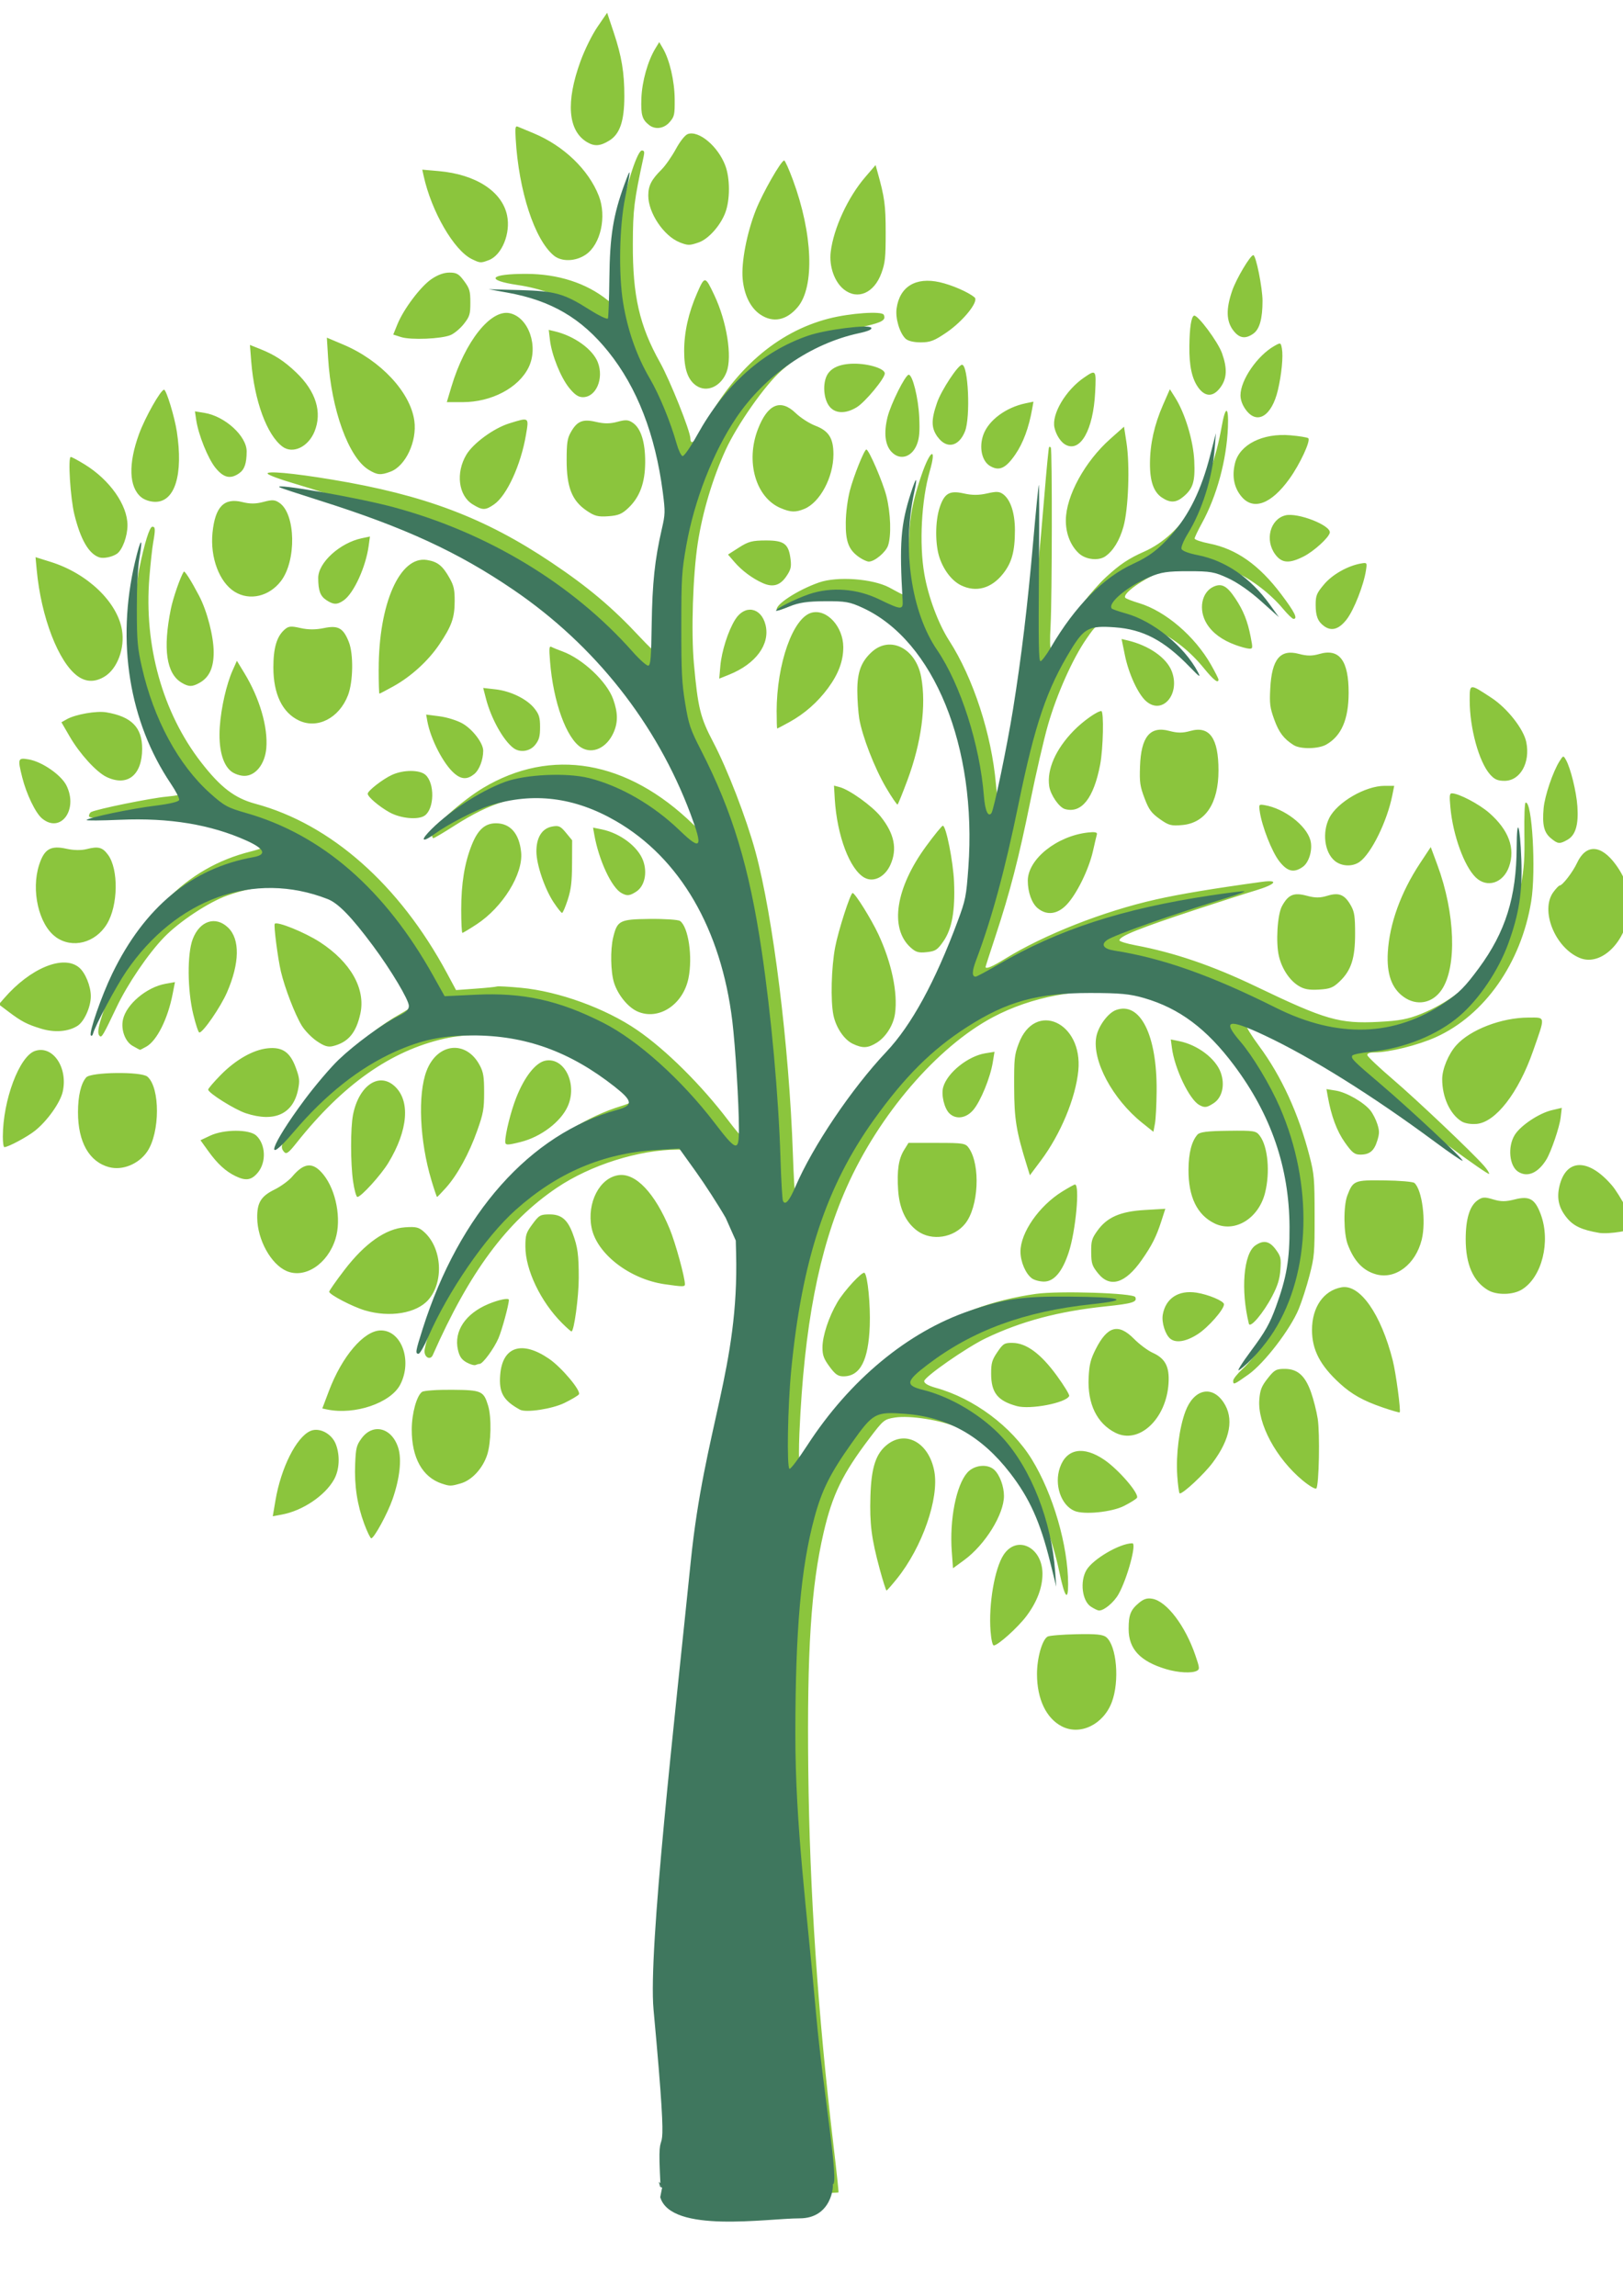 <?xml version="1.0" encoding="UTF-8" standalone="no"?>
<!-- Created with Inkscape (http://www.inkscape.org/) -->

<svg
   xmlns:dc="http://purl.org/dc/elements/1.1/"
   xmlns:cc="http://creativecommons.org/ns#"
   xmlns:rdf="http://www.w3.org/1999/02/22-rdf-syntax-ns#"
   xmlns:svg="http://www.w3.org/2000/svg"
   xmlns="http://www.w3.org/2000/svg"
   xmlns:sodipodi="http://sodipodi.sourceforge.net/DTD/sodipodi-0.dtd"
   xmlns:inkscape="http://www.inkscape.org/namespaces/inkscape"
   width="210mm"
   height="297mm"
   viewBox="0 0 210 297"
   version="1.1"
   id="svg1653"
   inkscape:version="0.92.1 unknown"
   sodipodi:docname="tree.svg">
  <defs
     id="defs1647">
    <marker
       inkscape:stockid="Arrow1Lstart"
       orient="auto"
       refY="0"
       refX="0"
       id="marker112793"
       style="overflow:visible"
       inkscape:isstock="true">
      <path
         inkscape:connector-curvature="0"
         id="path112791"
         d="M 0,0 5,-5 -12.5,0 5,5 Z"
         style="fill:#3f775e;fill-opacity:1;fill-rule:evenodd;stroke:none;stroke-width:1pt;stroke-opacity:1"
         transform="matrix(0.8,0,0,0.8,10,0)" />
    </marker>
  </defs>
  <sodipodi:namedview
     id="base"
     pagecolor="#ffffff"
     bordercolor="#666666"
     borderopacity="1.0"
     inkscape:pageopacity="0.0"
     inkscape:pageshadow="2"
     inkscape:zoom="0.35"
     inkscape:cx="61.428571"
     inkscape:cy="674.28571"
     inkscape:document-units="mm"
     inkscape:current-layer="layer1"
     showgrid="false"
     inkscape:window-width="1600"
     inkscape:window-height="879"
     inkscape:window-x="0"
     inkscape:window-y="21"
     inkscape:window-maximized="1" />
  <g
     inkscape:label="Layer 1"
     inkscape:groupmode="layer"
     id="layer1">
    <path
       style="display:inline;fill:#8bc53d;stroke-width:0.277"
       d="m 86.898,280.357 c 0.213,-14.23 1.485,-31.626 4.583,-62.658 2.768,-27.716 3.288,-33.136 4.006,-41.752 0.399,-4.78 0.794,-10.246 0.879,-12.145 l 0.154,-3.453 -1.388,-2.51 c -0.763,-1.381 -2.451,-3.997 -3.75,-5.814 l -2.362,-3.304 -1.327,0.002 c -5.019,0.01 -11.276,1.985 -15.656,4.942 -6.448,4.353 -11.296,10.893 -16.04,21.637 -0.304,0.687 -1.068,0.329 -1.068,-0.501 0,-0.917 1.912,-6.576 3.203,-9.481 2.551,-5.741 6.023,-10.984 9.565,-14.444 3.639,-3.555 8.46,-6.518 12.677,-7.79 1.067,-0.322 1.839,-0.72 1.839,-0.949 0,-0.44 -2.511,-2.458 -5.228,-4.202 -5.27,-3.383 -13.573,-4.904 -19.479,-3.57 -6.951,1.57 -13.123,5.919 -19.134,13.48 -1.029,1.296 -1.316,1.508 -1.601,1.187 -0.564,-0.636 -0.426,-1.055 1.194,-3.634 4.203,-6.693 8.772,-11.386 13.89,-14.268 1.169,-0.658 2.125,-1.357 2.124,-1.554 -0.002,-0.641 -4.003,-6.886 -5.952,-9.289 -2.624,-3.237 -3.528,-3.994 -5.505,-4.61 -4.588,-1.43 -8.76,-1.377 -13.097,0.166 -2.427,0.864 -6.206,3.357 -8.19,5.404 -2.064,2.129 -4.726,6.047 -6.158,9.063 -1.691,3.562 -1.909,3.939 -2.156,3.732 -0.438,-0.368 -0.202,-1.44 1.094,-4.959 3.896,-10.574 9.992,-16.832 18.441,-18.932 1.269,-0.316 2.054,-0.658 2.001,-0.872 -0.112,-0.466 -2.935,-1.652 -5.811,-2.442 -3.61,-0.991 -7.744,-1.353 -12.685,-1.108 -3.358,0.166 -4.448,0.126 -4.448,-0.161 0,-0.21 0.126,-0.447 0.297,-0.526 0.809,-0.395 7.698,-1.797 9.735,-1.98 1.277,-0.115 2.383,-0.345 2.459,-0.512 0.07,-0.167 -0.234,-0.833 -0.686,-1.482 -2.269,-3.248 -4.257,-8.007 -5.206,-12.461 -0.475,-2.229 -0.549,-3.278 -0.54,-7.736 0.007,-3.911 0.112,-5.653 0.428,-7.209 0.696,-3.407 1.353,-5.523 1.714,-5.523 0.393,0 0.41,0.33 0.098,2.095 -0.126,0.709 -0.34,2.718 -0.483,4.465 -0.721,8.796 1.712,17.494 6.69,23.912 2.523,3.254 4.344,4.646 7.022,5.367 9.773,2.633 18.646,10.48 24.801,21.933 l 1.166,2.17 2.524,-0.183 c 1.389,-0.098 2.636,-0.228 2.773,-0.282 0.143,-0.054 1.541,0.022 3.121,0.172 4.873,0.461 10.919,2.657 14.997,5.45 3.719,2.547 8.33,7.121 11.826,11.73 1.43,1.886 2.031,2.488 2.222,2.228 0.19,-0.26 0.189,-1.914 -0.006,-6.12 -0.419,-8.985 -1.152,-13.99 -2.735,-18.643 -2.421,-7.119 -7.062,-13.141 -12.71,-16.491 -3.431,-2.036 -5.561,-2.708 -9.202,-2.906 -4.903,-0.266 -8.185,0.693 -13.076,3.817 -1.357,0.867 -2.558,1.576 -2.669,1.576 -0.112,0 -0.202,-0.262 -0.202,-0.583 0,-0.789 3.918,-4.282 6.616,-5.9 8.838,-5.299 18.672,-3.604 27.191,4.684 0.652,0.635 1.266,1.154 1.365,1.154 0.412,0 0.112,-1.238 -0.921,-3.841 C 83.807,88.065 72.401,76.443 55.774,68.943 c -4.405,-1.987 -11.923,-4.695 -17.929,-6.459 -1.631,-0.479 -3.072,-1.015 -3.203,-1.192 -0.304,-0.412 3.203,-0.098 8.304,0.75 11.984,1.987 19.785,4.937 28.47,10.766 4.697,3.152 7.814,5.779 11.329,9.545 1.143,1.223 2.183,2.224 2.313,2.224 0.146,0 0.238,-1.531 0.239,-3.949 0.002,-4.452 0.466,-9.305 1.211,-12.651 0.609,-2.739 0.51,-5.123 -0.392,-9.386 -1.105,-5.223 -2.746,-9.143 -5.432,-12.971 -3.562,-5.078 -7.981,-7.902 -13.693,-8.749 -4.281,-0.635 -3.656,-1.452 1.103,-1.442 4.099,0.009 7.755,1.184 10.482,3.37 0.448,0.359 0.903,0.653 1.011,0.653 0.112,0 0.199,-1.994 0.202,-4.432 0.005,-3.663 0.112,-4.97 0.599,-7.532 0.745,-3.902 2.114,-8.02 2.664,-8.02 0.302,0 0.36,0.176 0.242,0.725 -1.262,5.818 -1.395,6.888 -1.41,11.362 -0.028,6.725 0.864,10.596 3.502,15.31 1.308,2.335 3.942,8.923 3.942,9.857 0,0.951 0.7,0.396 1.558,-1.235 4.018,-7.637 9.622,-12.534 16.329,-14.269 2.762,-0.714 6.905,-1.002 7.135,-0.496 0.302,0.664 -0.157,0.955 -2.315,1.466 -3.962,0.939 -7.708,2.917 -10.962,5.791 -2.11,1.863 -5.714,7.002 -7.206,10.275 -1.67,3.664 -2.962,7.988 -3.579,11.979 -0.638,4.13 -0.876,11.517 -0.503,15.633 0.518,5.707 0.829,6.969 2.499,10.146 1.836,3.493 4.275,9.813 5.455,14.135 2.287,8.377 4.375,25.207 4.849,39.082 0.098,2.907 0.242,5.37 0.319,5.473 0.07,0.098 0.994,-1.528 2.041,-3.623 3.054,-6.114 6.376,-10.896 11.1,-15.976 2.111,-2.27 2.986,-3.644 5.283,-8.302 2.672,-5.418 4.438,-10.064 4.78,-12.571 0.424,-3.119 0.37,-10.274 -0.098,-13.638 -1.21,-8.587 -4.504,-15.841 -9.01,-19.837 -4.47,-3.964 -9.401,-4.785 -14.591,-2.429 -0.963,0.437 -1.806,0.72 -1.873,0.629 -0.442,-0.602 2.589,-2.611 5.44,-3.604 2.362,-0.822 6.927,-0.491 9.097,0.66 2.947,1.564 2.694,1.861 2.549,-2.999 -0.148,-4.98 0.189,-7.411 1.611,-11.563 1.137,-3.321 1.996,-3.717 1.064,-0.49 -1.078,3.734 -1.379,9.404 -0.703,13.298 0.512,2.958 1.812,6.44 3.214,8.616 3.115,4.835 5.494,12.135 6.05,18.564 0.321,3.707 0.784,2.587 2.345,-5.68 1.671,-8.844 2.794,-17.9 3.924,-31.646 0.276,-3.367 0.549,-6.184 0.603,-6.258 0.056,-0.076 0.16,-0.054 0.231,0.044 0.189,0.258 0.164,19.383 -0.028,22.989 -0.112,1.995 -0.084,3.049 0.07,3.049 0.126,0 0.69,-0.792 1.239,-1.759 1.316,-2.319 4.11,-5.902 5.85,-7.504 1.813,-1.669 2.922,-2.41 4.953,-3.312 4.977,-2.209 8.587,-8.035 10.026,-16.184 0.484,-2.743 0.917,-2.695 0.806,0.087 -0.169,4.259 -1.433,8.911 -3.385,12.459 -0.508,0.924 -0.923,1.8 -0.923,1.949 0,0.149 0.854,0.44 1.9,0.647 3.505,0.694 6.435,2.76 9.3,6.556 1.747,2.316 2.183,3.191 1.589,3.191 -0.144,0 -0.756,-0.595 -1.365,-1.322 -1.592,-1.906 -4.016,-3.773 -6.139,-4.729 -2.56,-1.153 -6.654,-1.216 -9.392,-0.145 -2.537,0.992 -5.261,2.924 -4.87,3.455 0.084,0.118 0.888,0.432 1.779,0.7 3.417,1.026 7.217,4.278 9.312,7.966 0.535,0.94 0.97,1.804 0.97,1.92 0,0.561 -0.641,0.065 -1.899,-1.48 -3.462,-4.244 -8.112,-6.478 -12.273,-5.895 -1.577,0.221 -1.63,0.259 -2.911,2.105 -1.775,2.557 -3.83,7.157 -4.976,11.138 -0.522,1.817 -1.549,6.255 -2.281,9.863 -1.494,7.368 -2.628,11.76 -4.508,17.45 -0.707,2.138 -1.285,3.934 -1.285,3.993 0,0.331 0.862,-0.022 2.462,-1.014 5.095,-3.154 12.802,-6.187 19.603,-7.713 3.149,-0.707 7.418,-1.416 13.701,-2.277 2.274,-0.311 1.801,0.326 -0.83,1.116 -1.271,0.382 -4.715,1.487 -7.651,2.455 -7.444,2.454 -9.964,3.466 -9.964,4 0,0.137 0.934,0.426 2.076,0.64 5.032,0.945 9.985,2.639 15.599,5.333 9.016,4.326 10.78,4.834 15.883,4.571 2.658,-0.136 3.766,-0.345 5.462,-1.028 6.827,-2.749 11.4,-8.692 12.957,-16.838 0.381,-1.993 0.468,-3.332 0.417,-6.461 -0.028,-2.206 0.028,-3.983 0.155,-4.029 0.851,-0.321 1.372,8.836 0.727,12.778 -1.308,7.986 -6.044,14.726 -12.341,17.563 -2.295,1.034 -6.041,1.966 -7.917,1.969 -0.664,0.001 -0.995,0.132 -0.938,0.369 0.056,0.203 1.516,1.588 3.26,3.079 3.149,2.694 10.331,9.503 11.824,11.212 0.43,0.491 0.728,0.966 0.662,1.054 -0.07,0.087 -2.321,-1.467 -5.012,-3.457 -6.299,-4.657 -12.405,-8.784 -16.628,-11.239 -4.279,-2.487 -9.669,-4.99 -9.78,-4.542 -0.042,0.186 0.689,1.381 1.635,2.656 2.92,3.939 5.15,8.802 6.564,14.317 0.594,2.314 0.643,2.9 0.648,7.663 0.005,4.835 -0.028,5.318 -0.659,7.736 -0.365,1.418 -0.996,3.376 -1.399,4.351 -1.091,2.636 -4.452,7.012 -6.502,8.467 -1.881,1.335 -1.985,1.376 -1.976,0.799 0.003,-0.221 0.543,-0.897 1.199,-1.501 1.981,-1.826 4.378,-5.582 5.439,-8.525 1.427,-3.957 1.74,-6.064 1.609,-10.845 -0.098,-3.54 -0.211,-4.428 -0.942,-7.316 -1.152,-4.553 -2.874,-8.193 -5.768,-12.196 -4.727,-6.538 -8.74,-9.074 -15.542,-9.82 -5.844,-0.641 -12.098,0.525 -17.103,3.191 -7.195,3.832 -14.73,12.601 -18.909,22.006 -3.606,8.114 -5.501,17.967 -6.107,31.751 -0.084,1.981 -0.084,3.767 0.008,3.968 0.098,0.225 1.217,-1.131 2.902,-3.535 4.333,-6.178 7.622,-9.526 12.521,-12.746 4.661,-3.063 9.46,-4.853 15.181,-5.661 2.96,-0.418 12.606,-0.109 12.843,0.414 0.291,0.64 -0.347,0.841 -3.825,1.203 -6.066,0.631 -10.908,1.917 -15.517,4.122 -2.482,1.188 -7.97,5.012 -7.97,5.554 0,0.286 0.539,0.592 1.517,0.864 4.912,1.361 9.792,4.999 12.406,9.247 2.756,4.48 4.701,11.176 4.701,16.188 0,2.248 -0.448,1.648 -1.105,-1.477 -1.993,-9.483 -6.363,-15.722 -13.181,-18.819 -2.098,-0.953 -6.173,-1.603 -8.123,-1.296 -1.385,0.219 -1.491,0.305 -3.294,2.683 -3.49,4.603 -4.795,7.286 -5.935,12.2 -1.627,7.015 -2.157,15.254 -1.982,30.801 0.176,15.69 1.238,31.443 3.268,48.548 0.388,3.262 0.676,5.969 0.641,6.015 -0.028,0.044 -4.92,0.19 -10.857,0.319 l -10.795,0.235 z m 50.484,-57.028 c -2.017,-1.046 -3.196,-3.524 -3.205,-6.737 -0.005,-2.088 0.661,-4.46 1.371,-4.873 0.223,-0.13 1.899,-0.268 3.726,-0.306 2.545,-0.054 3.451,0.033 3.875,0.393 1.343,1.124 1.728,5.703 0.706,8.402 -1.098,2.897 -4.104,4.347 -6.472,3.121 z m 13.516,-7.395 c -3.369,-1.005 -4.864,-2.602 -4.864,-5.197 0,-1.83 0.249,-2.465 1.318,-3.363 0.634,-0.533 1.081,-0.671 1.762,-0.547 1.857,0.339 4.252,3.495 5.558,7.326 0.554,1.624 0.57,1.788 0.193,1.99 -0.644,0.347 -2.414,0.254 -3.968,-0.21 z m -22.732,-4.925 c -0.265,-3.452 0.526,-8.093 1.686,-9.862 1.716,-2.621 5.032,-1.004 5.032,2.454 0,1.785 -0.706,3.644 -2.07,5.461 -1.12,1.489 -3.692,3.803 -4.229,3.803 -0.162,0 -0.336,-0.768 -0.419,-1.855 z m 12.969,-3.173 c -1.119,-0.749 -1.42,-3.237 -0.571,-4.703 0.83,-1.435 4.332,-3.484 5.952,-3.484 0.582,0 -0.657,4.568 -1.782,6.574 -0.599,1.068 -1.874,2.137 -2.53,2.122 -0.176,-0.004 -0.657,-0.233 -1.068,-0.509 z m -27.318,-4.883 c -1.061,-3.926 -1.301,-5.811 -1.194,-9.39 0.112,-3.748 0.708,-5.552 2.214,-6.711 2.428,-1.868 5.382,-0.164 6.054,3.492 0.643,3.49 -1.559,9.81 -4.835,13.885 -0.671,0.834 -1.278,1.523 -1.348,1.531 -0.07,0.008 -0.472,-1.255 -0.892,-2.806 z m 9.332,-2.253 c -0.301,-4.112 0.571,-8.544 1.999,-10.178 0.89,-1.017 2.639,-1.197 3.516,-0.363 0.699,0.665 1.238,2.128 1.238,3.362 0,2.389 -2.443,6.325 -5.155,8.307 l -1.439,1.051 z m -76.015,-3.549 c -0.918,-2.479 -1.297,-4.968 -1.179,-7.768 0.084,-2.072 0.174,-2.419 0.83,-3.312 1.488,-2.021 3.939,-1.373 4.75,1.256 0.462,1.493 0.185,3.95 -0.742,6.615 -0.648,1.863 -2.392,5.063 -2.758,5.063 -0.112,0 -0.522,-0.834 -0.9,-1.853 z M 35.64,194.114 c 0.715,-4.226 2.697,-8.178 4.511,-8.991 1.15,-0.515 2.779,0.331 3.307,1.718 0.56,1.471 0.463,3.313 -0.242,4.567 -1.165,2.077 -4.058,4.023 -6.716,4.52 l -1.206,0.225 z m 103.388,1.345 c -1.758,-0.745 -2.652,-3.41 -1.883,-5.612 0.854,-2.448 3.042,-2.831 5.73,-1.004 1.888,1.283 4.6,4.448 4.229,4.936 -0.126,0.171 -0.878,0.637 -1.661,1.035 -1.587,0.806 -5.182,1.168 -6.415,0.646 z m 13.296,-4.593 c -0.182,-2.691 0.26,-6.155 1.057,-8.277 1.078,-2.872 3.408,-3.434 4.923,-1.188 1.388,2.057 0.905,4.75 -1.409,7.836 -1.103,1.473 -3.771,3.966 -4.243,3.966 -0.098,0 -0.242,-1.052 -0.329,-2.337 z m 16.25,0.671 c -3.465,-2.87 -5.887,-7.382 -5.63,-10.486 0.098,-1.255 0.295,-1.737 1.089,-2.744 0.857,-1.087 1.098,-1.221 2.19,-1.221 1.66,0 2.637,0.861 3.401,2.998 0.329,0.921 0.722,2.47 0.874,3.44 0.3,1.923 0.169,8.587 -0.175,9.027 -0.112,0.144 -0.899,-0.313 -1.748,-1.015 z m -111.389,0.398 c -2.524,-0.835 -3.92,-3.341 -3.909,-7.021 0.005,-2.068 0.641,-4.369 1.339,-4.854 0.239,-0.167 1.994,-0.286 3.898,-0.268 3.804,0.033 4.059,0.149 4.64,2.039 0.463,1.506 0.396,4.826 -0.126,6.399 -0.588,1.759 -1.972,3.253 -3.4,3.669 -1.28,0.372 -1.413,0.375 -2.438,0.033 z m 87.13,-6.586 c -2.391,-1.211 -3.615,-3.736 -3.457,-7.126 0.084,-1.681 0.242,-2.346 0.9,-3.656 1.522,-3.029 2.946,-3.418 4.977,-1.36 0.693,0.702 1.779,1.511 2.412,1.797 1.627,0.734 2.181,1.793 2.053,3.921 -0.28,4.652 -3.835,7.968 -6.885,6.423 z m 34.58,-3.277 c -2.499,-0.854 -3.985,-1.685 -5.528,-3.093 -2.555,-2.333 -3.607,-4.353 -3.607,-6.928 0,-2.939 1.488,-5.093 3.813,-5.516 2.391,-0.436 5.112,3.447 6.638,9.473 0.405,1.597 1.063,6.514 0.897,6.704 -0.042,0.054 -1.04,-0.238 -2.214,-0.639 z m -136.568,0.267 -0.624,-0.131 0.854,-2.262 c 1.691,-4.478 4.512,-7.789 6.674,-7.833 2.705,-0.054 4.154,3.902 2.561,6.997 -1.228,2.386 -5.891,3.977 -9.465,3.229 z m 24.942,0.022 c -2.171,-1.201 -2.738,-2.215 -2.545,-4.543 0.301,-3.628 2.818,-4.438 6.322,-2.034 1.633,1.12 4.18,4.158 3.855,4.599 -0.112,0.166 -0.952,0.661 -1.845,1.101 -1.601,0.79 -5.012,1.307 -5.788,0.878 z m 64.295,-0.461 c -2.494,-0.686 -3.322,-1.737 -3.322,-4.218 0,-1.342 0.112,-1.75 0.812,-2.777 0.735,-1.089 0.924,-1.202 1.987,-1.181 1.78,0.033 3.644,1.418 5.693,4.228 0.952,1.305 1.675,2.494 1.608,2.642 -0.407,0.895 -5.032,1.787 -6.779,1.306 z m -24.227,-5.099 c -0.753,-1.025 -0.92,-1.477 -0.918,-2.498 0.003,-1.489 0.818,-3.953 1.931,-5.84 0.89,-1.508 3.229,-4.035 3.513,-3.796 0.402,0.338 0.776,4.133 0.675,6.841 -0.168,4.492 -1.236,6.545 -3.41,6.545 -0.696,0 -1.056,-0.253 -1.791,-1.251 z M 60.365,176.248 c -0.644,-0.364 -0.917,-0.767 -1.116,-1.643 -0.54,-2.393 0.97,-4.662 3.931,-5.904 1.35,-0.566 2.664,-0.832 2.664,-0.539 0,0.616 -0.893,3.906 -1.347,4.961 -0.577,1.339 -2.03,3.317 -2.437,3.317 -0.112,0 -0.351,0.065 -0.525,0.145 -0.174,0.076 -0.699,-0.076 -1.169,-0.337 z m 91.068,-3.057 c -0.655,-0.518 -1.157,-2.11 -0.983,-3.114 0.368,-2.122 2.037,-3.212 4.363,-2.851 1.555,0.242 3.559,1.088 3.559,1.504 0,0.674 -2.037,2.992 -3.4,3.868 -1.495,0.961 -2.799,1.179 -3.54,0.594 z m -78.708,-2.023 c -2.762,-2.758 -4.745,-6.892 -4.745,-9.895 0,-1.51 0.084,-1.79 0.921,-2.921 0.846,-1.149 1.026,-1.251 2.222,-1.251 1.515,0 2.316,0.675 2.998,2.528 0.629,1.704 0.762,2.707 0.762,5.681 0,2.476 -0.608,6.95 -0.941,6.932 -0.084,-0.004 -0.63,-0.488 -1.217,-1.074 z m 88.866,0.076 c -1.075,-4.349 -0.687,-9.055 0.832,-10.123 1.047,-0.735 1.835,-0.583 2.639,0.511 0.658,0.895 0.713,1.125 0.608,2.607 -0.084,1.218 -0.349,2.076 -1.052,3.424 -1.138,2.187 -2.867,4.232 -3.028,3.582 z M 47.221,169.522 c -1.625,-0.484 -4.626,-2.051 -4.626,-2.416 0,-0.134 0.892,-1.406 1.98,-2.827 2.638,-3.44 5.344,-5.341 7.842,-5.507 1.46,-0.098 1.795,-0.01 2.511,0.65 2.272,2.094 2.519,6.419 0.498,8.728 -1.531,1.75 -4.992,2.328 -8.206,1.371 z m 145.317,-2.617 c -1.925,-1.134 -2.891,-3.336 -2.891,-6.593 0,-2.629 0.515,-4.314 1.54,-5.034 0.615,-0.432 0.913,-0.45 2.008,-0.117 1,0.304 1.618,0.306 2.783,0.008 1.915,-0.491 2.634,-0.076 3.378,1.922 1.309,3.527 0.16,8.127 -2.43,9.726 -1.162,0.718 -3.25,0.759 -4.389,0.087 z m -106.527,-0.768 c -4.554,-0.657 -8.805,-3.945 -9.468,-7.323 -0.633,-3.225 1.052,-6.47 3.524,-6.793 2.195,-0.286 4.667,2.327 6.586,6.963 0.735,1.777 1.968,6.26 1.968,7.157 0,0.335 -0.262,0.334 -2.61,-0.004 z m 47.495,-0.767 c -0.812,-0.612 -1.465,-2.149 -1.467,-3.449 -0.003,-2.452 2.397,-5.91 5.391,-7.768 0.813,-0.504 1.56,-0.917 1.661,-0.917 0.654,0.001 0.098,6.037 -0.815,8.792 -0.832,2.52 -1.911,3.782 -3.221,3.767 -0.55,-0.006 -1.246,-0.197 -1.548,-0.425 z m 8.57,-0.645 c -0.774,-0.964 -0.871,-1.259 -0.886,-2.721 -0.014,-1.45 0.07,-1.774 0.801,-2.788 1.243,-1.743 2.965,-2.497 6.121,-2.682 l 2.669,-0.156 -0.507,1.572 c -0.659,2.044 -1.222,3.16 -2.554,5.063 -2.125,3.035 -4.1,3.634 -5.643,1.713 z m 35.988,0.134 c -1.689,-0.461 -2.876,-1.712 -3.685,-3.883 -0.536,-1.437 -0.564,-4.95 -0.056,-6.296 0.746,-1.962 0.907,-2.028 4.804,-1.975 1.957,0.022 3.703,0.174 3.88,0.329 1.001,0.875 1.532,4.967 0.952,7.325 -0.791,3.205 -3.386,5.186 -5.899,4.5 z M 37.073,164.425 c -2.017,-0.88 -3.759,-4.036 -3.791,-6.864 -0.028,-1.976 0.484,-2.807 2.234,-3.669 0.826,-0.407 1.862,-1.166 2.3,-1.686 1.551,-1.839 2.696,-1.911 4.032,-0.253 1.649,2.046 2.347,5.757 1.564,8.305 -1.001,3.255 -3.964,5.203 -6.339,4.167 z m 81.656,-5.169 c -1.5,-1.076 -2.358,-2.878 -2.519,-5.292 -0.169,-2.535 0.056,-4.033 0.763,-5.182 l 0.575,-0.929 h 3.677 c 3.431,0 3.708,0.044 4.144,0.677 1.52,2.205 1.253,7.601 -0.482,9.768 -1.474,1.841 -4.312,2.283 -6.159,0.957 z m 88.16,0.231 c -2.236,-0.387 -3.291,-0.88 -4.16,-1.947 -1.046,-1.282 -1.332,-2.535 -0.944,-4.13 0.868,-3.571 3.778,-3.586 6.807,-0.033 0.911,1.069 2.923,4.75 2.923,5.35 0,0.423 -3.374,0.979 -4.626,0.762 z m -49.731,-1.215 c -2.268,-1.101 -3.401,-3.441 -3.378,-6.971 0.014,-2.143 0.407,-3.671 1.164,-4.524 0.3,-0.337 1.299,-0.461 3.978,-0.491 3.4,-0.044 3.605,-0.004 4.105,0.674 1.03,1.401 1.327,4.693 0.661,7.349 -0.837,3.341 -3.936,5.222 -6.529,3.963 z M 45.687,152.846 c -0.342,-2.356 -0.346,-6.932 -0.01,-8.631 0.743,-3.749 3.312,-5.544 5.344,-3.735 2.102,1.871 1.799,5.724 -0.781,9.967 -0.962,1.58 -3.516,4.391 -3.997,4.397 -0.147,0.002 -0.396,-0.897 -0.556,-1.999 z m 10.131,-0.174 c -1.517,-5.041 -1.787,-11.071 -0.633,-14.12 1.386,-3.66 5.15,-4.049 6.901,-0.713 0.462,0.88 0.554,1.456 0.554,3.472 0,2.125 -0.098,2.721 -0.882,4.926 -1.043,2.966 -2.576,5.769 -4.059,7.421 -0.588,0.656 -1.105,1.191 -1.15,1.19 -0.042,-5.3e-4 -0.374,-0.979 -0.734,-2.176 z m -25.352,-0.525 c -1.267,-0.615 -2.336,-1.596 -3.495,-3.206 l -1.032,-1.434 1.269,-0.597 c 1.761,-0.829 5.051,-0.835 5.945,-0.011 1.221,1.125 1.327,3.435 0.221,4.779 -0.829,1.006 -1.559,1.124 -2.908,0.468 z m 102.402,-1.362 c -1.379,-4.429 -1.633,-5.994 -1.647,-10.126 -0.013,-3.698 0.028,-4.17 0.585,-5.641 2.095,-5.609 8.33,-2.791 7.717,3.487 -0.346,3.55 -2.293,8.225 -4.844,11.635 l -1.422,1.9 z m 63.55,0.785 c -1.138,-0.749 -1.362,-3.236 -0.427,-4.745 0.76,-1.228 3.142,-2.814 4.815,-3.207 l 1.273,-0.298 -0.15,1.276 c -0.146,1.234 -1.234,4.419 -1.853,5.425 -1.077,1.747 -2.463,2.334 -3.656,1.549 z M 14.124,150.995 c -2.586,-0.694 -4.033,-3.244 -4.033,-7.107 0,-2.112 0.386,-3.745 1.067,-4.513 0.619,-0.696 7.107,-0.774 7.909,-0.098 1.667,1.411 1.649,7.265 -0.028,9.712 -1.103,1.607 -3.2,2.462 -4.912,2.003 z m 159.891,-3.198 c -1.042,-1.467 -1.768,-3.424 -2.219,-5.971 l -0.165,-0.933 1.218,0.196 c 1.376,0.221 3.627,1.517 4.473,2.576 0.311,0.389 0.713,1.178 0.893,1.754 0.28,0.896 0.279,1.206 -0.011,2.15 -0.405,1.318 -0.99,1.799 -2.186,1.799 -0.753,0 -1.06,-0.24 -2.004,-1.571 z M 0.367,147.031 c 0.012,-4.719 2.138,-10.383 4.154,-11.071 2.299,-0.784 4.293,2.133 3.597,5.262 -0.315,1.417 -2.003,3.793 -3.596,5.061 -0.998,0.795 -3.471,2.118 -3.959,2.118 -0.112,0 -0.197,-0.616 -0.196,-1.37 z m 65.006,0.645 c 0.007,-1.027 0.722,-3.891 1.406,-5.635 1.081,-2.756 2.536,-4.601 3.813,-4.834 2.46,-0.449 4.152,3.049 2.864,5.919 -0.9,2.005 -3.466,3.95 -6.078,4.605 -1.765,0.443 -2.009,0.437 -2.005,-0.054 z m 82.442,-2.398 c -3.86,-3.083 -6.533,-8.08 -5.965,-11.153 0.253,-1.369 1.514,-3.082 2.546,-3.46 3.128,-1.145 5.325,3.234 5.26,10.484 -0.014,1.773 -0.112,3.683 -0.224,4.245 l -0.193,1.022 z m 41.282,-0.217 c -1.492,-0.942 -2.491,-3.13 -2.491,-5.454 0,-1.309 0.804,-3.244 1.818,-4.381 1.807,-2.024 5.876,-3.586 9.339,-3.586 2.26,0 2.219,-0.303 0.591,4.351 -1.882,5.382 -4.827,9.183 -7.287,9.405 -0.75,0.065 -1.545,-0.065 -1.97,-0.335 z M 31.81,144.016 c -1.444,-0.475 -4.874,-2.627 -4.874,-3.059 0,-0.132 0.721,-0.975 1.601,-1.872 1.96,-1.998 4.218,-3.282 6.109,-3.473 1.901,-0.192 2.891,0.497 3.633,2.527 0.476,1.303 0.515,1.671 0.297,2.777 -0.636,3.203 -3.063,4.316 -6.765,3.1 z m 91.046,0.033 c -0.678,-0.646 -1.099,-2.416 -0.813,-3.418 0.533,-1.865 3.208,-4.011 5.451,-4.372 l 1.186,-0.191 -0.231,1.398 c -0.326,1.972 -1.561,4.984 -2.506,6.111 -0.91,1.086 -2.229,1.287 -3.086,0.472 z m 32.31,-1.109 c -1.273,-0.701 -3.19,-4.709 -3.534,-7.387 l -0.143,-1.084 1.119,0.228 c 2.366,0.482 4.688,2.242 5.341,4.048 0.578,1.6 0.195,3.253 -0.923,3.977 -0.89,0.577 -1.157,0.608 -1.863,0.219 z m -138.005,-7.638 c -0.972,-0.548 -1.539,-2.101 -1.248,-3.415 0.438,-1.977 3.062,-4.182 5.493,-4.617 l 1.232,-0.22 -0.307,1.57 c -0.62,3.184 -2.029,6.001 -3.384,6.771 -0.426,0.242 -0.805,0.432 -0.841,0.423 -0.042,-0.009 -0.462,-0.24 -0.945,-0.512 z m 23.832,-0.614 c -0.685,-0.467 -1.565,-1.376 -1.955,-2.018 -0.882,-1.454 -2.194,-4.861 -2.694,-6.993 -0.4,-1.706 -0.949,-5.96 -0.795,-6.168 0.269,-0.365 3.907,1.109 5.848,2.37 3.983,2.589 5.935,6.048 5.227,9.264 -0.549,2.489 -1.583,3.709 -3.554,4.191 -0.633,0.155 -1.129,2.2e-4 -2.076,-0.647 z m 69.336,0.338 c -1.11,-0.531 -2.166,-2.099 -2.494,-3.702 -0.382,-1.867 -0.273,-6.144 0.224,-8.781 0.4,-2.127 1.976,-7.018 2.26,-7.018 0.314,0 2.424,3.385 3.346,5.366 1.702,3.657 2.514,7.535 2.142,10.228 -0.206,1.494 -1.182,3.043 -2.384,3.784 -1.143,0.705 -1.822,0.732 -3.094,0.123 z M 5.346,133.084 C 3.506,132.526 2.791,132.154 1.115,130.89 l -1.266,-0.955 0.672,-0.777 c 3.396,-3.921 7.675,-5.686 9.707,-4.002 0.809,0.671 1.523,2.416 1.523,3.725 0,1.374 -0.846,3.264 -1.711,3.821 -1.183,0.763 -2.964,0.908 -4.695,0.382 z m 19.662,-1.848 c -0.764,-3.174 -0.801,-7.839 -0.07,-9.75 0.904,-2.374 2.967,-3.04 4.582,-1.478 1.549,1.498 1.493,4.598 -0.151,8.374 -0.827,1.901 -3.092,5.191 -3.573,5.191 -0.126,0 -0.476,-1.052 -0.785,-2.337 z m 57.471,-0.386 c -1.227,-0.541 -2.531,-2.144 -3.031,-3.724 -0.437,-1.383 -0.491,-4.271 -0.112,-5.845 0.536,-2.206 0.83,-2.356 4.734,-2.402 1.914,-0.022 3.676,0.098 3.915,0.26 1.084,0.753 1.661,4.65 1.096,7.412 -0.704,3.44 -3.874,5.503 -6.605,4.299 z m 99.134,-1.888 c -1.552,-1.115 -2.207,-2.961 -2.044,-5.766 0.216,-3.699 1.685,-7.759 4.177,-11.531 l 1.378,-2.085 0.857,2.313 c 2.315,6.246 2.554,13.204 0.553,16.156 -1.189,1.755 -3.224,2.132 -4.921,0.913 z m -13.642,-1.458 c -1.141,-0.724 -2.096,-2.179 -2.487,-3.784 -0.426,-1.752 -0.206,-5.401 0.391,-6.495 0.813,-1.494 1.525,-1.795 3.189,-1.351 1.123,0.3 1.726,0.3 2.724,-0.004 1.497,-0.455 2.241,-0.122 3.052,1.369 0.407,0.748 0.496,1.377 0.496,3.546 0,3.193 -0.5,4.743 -1.994,6.176 -0.85,0.816 -1.26,0.976 -2.707,1.058 -1.288,0.076 -1.94,-0.054 -2.664,-0.513 z m 36.426,-3.58 c -3.204,-1.324 -5.139,-6.164 -3.406,-8.519 0.344,-0.467 0.71,-0.849 0.812,-0.849 0.36,0 1.696,-1.731 2.241,-2.904 1.155,-2.485 3.09,-2.421 4.993,0.164 1.235,1.677 1.767,3.261 1.767,5.256 0,4.349 -3.474,8.065 -6.407,6.853 z m -86.595,-1.369 c -2.726,-2.496 -1.921,-7.69 2.024,-13.077 1.071,-1.463 2.047,-2.659 2.169,-2.659 0.414,0 1.341,4.645 1.449,7.265 0.153,3.729 -0.26,6.061 -1.357,7.659 -0.781,1.139 -1.039,1.308 -2.17,1.432 -1.063,0.117 -1.427,0.009 -2.114,-0.621 z M 7.222,121.219 c -2.204,-1.581 -3.231,-6.046 -2.152,-9.358 0.662,-2.034 1.489,-2.516 3.535,-2.06 0.927,0.207 1.901,0.221 2.61,0.044 1.5,-0.386 2.044,-0.241 2.76,0.732 1.385,1.881 1.313,6.569 -0.143,8.96 -1.492,2.458 -4.478,3.22 -6.615,1.687 z m 52.454,-3.533 c 0,-3.4 0.434,-6.056 1.372,-8.397 0.79,-1.968 1.714,-2.79 3.136,-2.785 1.852,0.006 3.008,1.341 3.246,3.752 0.277,2.807 -2.384,7.112 -5.762,9.322 -0.927,0.607 -1.755,1.103 -1.839,1.103 -0.084,0 -0.154,-1.347 -0.154,-2.994 z m 11.987,-0.907 c -1.185,-1.782 -2.259,-4.937 -2.259,-6.637 -2.65e-4,-1.82 0.735,-2.979 2.043,-3.217 0.846,-0.155 1.079,-0.054 1.779,0.8 l 0.805,0.978 -0.013,3.006 c -0.011,2.413 -0.126,3.34 -0.563,4.699 -0.302,0.931 -0.631,1.692 -0.729,1.692 -0.098,0 -0.577,-0.596 -1.06,-1.323 z m 62.6,0.708 c -0.76,-0.631 -1.277,-2.063 -1.277,-3.548 0,-2.781 3.751,-5.789 7.783,-6.241 0.857,-0.098 1.228,-0.033 1.162,0.217 -0.056,0.196 -0.287,1.196 -0.521,2.22 -0.547,2.389 -2.12,5.577 -3.414,6.919 -1.201,1.244 -2.563,1.402 -3.732,0.433 z m -53.847,-1.954 c -1.284,-0.706 -2.935,-4.247 -3.518,-7.543 l -0.164,-0.926 1.13,0.23 c 2.378,0.485 4.699,2.24 5.353,4.05 0.571,1.581 0.185,3.306 -0.897,4.004 -0.854,0.551 -1.178,0.583 -1.904,0.184 z m 110.532,-2.024 c -1.492,-1.44 -2.951,-5.457 -3.279,-9.031 -0.143,-1.535 -0.112,-1.848 0.188,-1.848 0.882,0 3.534,1.391 4.842,2.539 2.517,2.21 3.387,4.57 2.559,6.941 -0.745,2.132 -2.844,2.814 -4.31,1.399 z m -79.077,0.044 c -1.914,-1.046 -3.572,-5.429 -3.862,-10.214 l -0.098,-1.708 0.738,0.196 c 1.28,0.34 4.219,2.453 5.305,3.812 1.772,2.219 2.171,4.199 1.256,6.236 -0.706,1.572 -2.174,2.311 -3.333,1.677 z m 53.637,-2.16 c -0.942,-1.218 -2.215,-4.461 -2.5,-6.373 -0.144,-0.967 -0.126,-0.99 0.633,-0.86 2.532,0.43 5.371,2.606 5.908,4.527 0.329,1.177 -0.154,2.875 -0.983,3.457 -1.162,0.817 -2.005,0.61 -3.058,-0.75 z m 7.189,-0.033 c -1.316,-1.091 -1.644,-3.658 -0.706,-5.534 1.021,-2.041 4.673,-4.165 7.163,-4.165 h 1.242 l -0.241,1.209 c -0.673,3.385 -2.73,7.569 -4.245,8.633 -0.927,0.652 -2.332,0.589 -3.216,-0.143 z m 27.971,-2.921 c -0.892,-0.738 -1.129,-1.717 -0.94,-3.876 0.143,-1.599 1.196,-4.718 2.062,-6.092 0.475,-0.751 0.497,-0.756 0.832,-0.161 0.601,1.072 1.346,4.096 1.477,6 0.164,2.379 -0.235,3.731 -1.274,4.322 -1.023,0.582 -1.245,0.562 -2.155,-0.192 z m -50.6,-2.481 c -1.084,-0.766 -1.419,-1.222 -1.974,-2.69 -0.587,-1.55 -0.659,-2.054 -0.589,-4.088 0.126,-3.867 1.298,-5.29 3.788,-4.625 1.066,0.285 1.728,0.286 2.721,0.007 2.488,-0.701 3.646,0.919 3.646,5.103 0,4.246 -1.678,6.787 -4.665,7.066 -1.444,0.134 -1.766,0.054 -2.927,-0.771 z M 5.441,105.881 c -0.843,-0.699 -2.022,-3.144 -2.568,-5.327 -0.609,-2.442 -0.566,-2.559 0.872,-2.305 1.727,0.305 4.182,2.012 4.856,3.376 1.547,3.131 -0.762,6.242 -3.16,4.256 z m 44.957,-0.792 c -1.355,-0.757 -2.822,-2.008 -2.821,-2.406 7.94e-4,-0.381 1.969,-1.907 3.151,-2.444 1.477,-0.671 3.571,-0.67 4.325,10e-4 1.211,1.078 1.157,4.355 -0.084,5.259 -0.829,0.603 -3.124,0.396 -4.569,-0.411 z m 87.395,-0.424 c -0.753,-0.213 -1.869,-1.831 -2.034,-2.95 -0.321,-2.176 0.836,-4.802 3.165,-7.19 1.19,-1.221 3.044,-2.537 3.572,-2.537 0.353,0 0.249,4.859 -0.148,6.931 -0.836,4.359 -2.415,6.351 -4.555,5.746 z m -23.155,-2.786 c -1.484,-2.526 -3.077,-6.634 -3.461,-8.924 -0.126,-0.798 -0.245,-2.408 -0.249,-3.579 -0.006,-2.422 0.494,-3.773 1.865,-5.028 2.372,-2.171 5.709,-0.485 6.398,3.233 0.679,3.666 0.028,8.496 -1.79,13.374 -0.616,1.652 -1.185,3.057 -1.263,3.122 -0.07,0.065 -0.752,-0.925 -1.501,-2.199 z M 13.768,100.504 c -1.308,-0.632 -3.461,-2.998 -4.746,-5.215 l -1.073,-1.851 0.693,-0.392 c 1.127,-0.637 3.848,-1.112 5.125,-0.894 3.255,0.554 4.626,1.95 4.626,4.707 0,3.434 -1.924,4.95 -4.626,3.645 z M 192.78,100.166 c -1.426,-1.63 -2.616,-5.978 -2.616,-9.556 0,-2.217 -0.042,-2.211 2.803,-0.345 2.055,1.344 4.172,4.034 4.519,5.742 0.54,2.653 -0.783,5.007 -2.814,5.007 -0.896,0 -1.313,-0.187 -1.891,-0.847 z m -133.949,-0.076 c -1.417,-1.174 -3.123,-4.46 -3.544,-6.826 l -0.147,-0.823 1.755,0.228 c 0.966,0.125 2.307,0.55 2.981,0.944 1.308,0.763 2.646,2.534 2.646,3.499 0,1.188 -0.507,2.502 -1.171,3.035 -0.882,0.708 -1.619,0.692 -2.522,-0.054 z M 29.869,99.753 c -1.095,-0.907 -1.618,-3.001 -1.43,-5.732 0.169,-2.466 0.861,-5.502 1.66,-7.297 l 0.552,-1.238 0.951,1.561 c 1.986,3.255 3.084,6.996 2.856,9.735 -0.171,2.058 -1.382,3.591 -2.834,3.589 -0.577,-5.3e-4 -1.332,-0.266 -1.756,-0.618 z m 36.568,-2.98 C 65.124,95.788 63.551,92.967 62.884,90.399 l -0.364,-1.403 1.603,0.183 c 1.974,0.225 4.071,1.256 5.032,2.475 0.605,0.768 0.724,1.162 0.724,2.415 0,1.206 -0.126,1.652 -0.629,2.288 -0.683,0.86 -1.966,1.05 -2.812,0.415 z m 8.767,-0.065 c -1.913,-1.176 -3.622,-5.896 -4.033,-11.135 -0.143,-1.788 -0.112,-2.038 0.207,-1.871 0.202,0.109 0.826,0.359 1.386,0.564 2.629,0.962 5.764,3.911 6.574,6.187 0.627,1.758 0.638,3.006 0.042,4.337 -0.886,1.973 -2.716,2.814 -4.174,1.918 z M 167.388,96.393 c -1.288,-0.818 -1.912,-1.641 -2.517,-3.319 -0.554,-1.54 -0.616,-2.025 -0.511,-4.027 0.199,-3.792 1.291,-5.102 3.71,-4.455 1.047,0.28 1.711,0.282 2.65,0.009 2.583,-0.753 3.789,0.856 3.78,5.037 -0.008,3.432 -0.935,5.572 -2.897,6.686 -1.018,0.578 -3.354,0.618 -4.216,0.065 z m -66.901,-4.325 c 0.012,-6.242 2.127,-12.2 4.549,-12.814 1.944,-0.492 4.048,1.792 4.075,4.425 0.014,1.789 -0.603,3.48 -1.96,5.323 -1.351,1.837 -3.043,3.326 -5.008,4.411 -0.827,0.456 -1.539,0.83 -1.582,0.83 -0.042,0 -0.07,-0.979 -0.07,-2.176 z m -61.807,1.142 c -2.152,-1.022 -3.307,-3.419 -3.308,-6.863 -7.93e-4,-2.52 0.431,-3.994 1.437,-4.888 0.519,-0.463 0.825,-0.494 2.071,-0.211 0.998,0.227 1.963,0.228 3.044,0.003 1.831,-0.38 2.495,-0.01 3.21,1.795 0.623,1.571 0.564,5.167 -0.112,6.908 -1.145,2.95 -3.952,4.391 -6.342,3.256 z M 148.289,90.705 C 147.249,89.789 146.041,87.168 145.55,84.765 l -0.428,-2.1 0.753,0.178 c 2.79,0.657 5.075,2.251 5.744,4.008 1.129,2.963 -1.235,5.698 -3.329,3.854 z m -99.289,-4.141 c 0,-8.48 2.743,-14.684 6.243,-14.121 1.382,0.222 2.029,0.741 2.93,2.346 0.549,0.977 0.662,1.498 0.657,2.988 -0.01,2.155 -0.385,3.209 -1.988,5.592 -1.431,2.127 -3.66,4.158 -5.961,5.43 -0.931,0.515 -1.736,0.937 -1.787,0.937 -0.056,0 -0.098,-1.427 -0.098,-3.172 z m -25.504,1.753 c -1.972,-1.182 -2.436,-4.367 -1.389,-9.54 0.291,-1.436 1.215,-4.105 1.671,-4.822 0.112,-0.171 0.953,1.158 1.986,3.127 1.036,1.975 1.883,5.261 1.883,7.3 0,2.005 -0.566,3.236 -1.811,3.943 -0.96,0.545 -1.422,0.543 -2.34,-0.007 z M 10.059,87.477 C 7.574,85.693 5.318,79.852 4.751,73.735 l -0.154,-1.657 1.976,0.619 c 4.747,1.487 8.608,5.182 9.211,8.814 0.389,2.342 -0.595,4.991 -2.229,5.999 -1.236,0.763 -2.401,0.753 -3.495,-0.033 z m 83.146,-1.316 c 0.167,-1.915 1.004,-4.54 1.916,-6.004 1.236,-1.985 3.374,-1.607 3.934,0.696 0.606,2.498 -1.253,5.033 -4.714,6.425 l -1.278,0.514 z m 66.65,-2.725 c -1.727,-0.632 -2.974,-1.552 -3.707,-2.736 -1.117,-1.803 -0.693,-4.101 0.886,-4.809 1.046,-0.468 1.728,-0.098 2.817,1.543 1.04,1.565 1.578,2.916 1.977,4.969 0.287,1.481 0.28,1.53 -0.216,1.51 -0.281,-0.011 -1.073,-0.227 -1.758,-0.477 z m 11.447,-2.453 c -0.791,-0.587 -1.068,-1.296 -1.068,-2.724 0,-1.213 0.112,-1.503 1.085,-2.66 1.07,-1.279 3.082,-2.414 4.796,-2.706 0.76,-0.13 0.777,-0.109 0.633,0.861 -0.286,1.912 -1.558,5.155 -2.5,6.373 -1.002,1.297 -1.975,1.579 -2.947,0.856 z M 42.202,77.616 c -0.77,-0.516 -1.022,-1.211 -1.029,-2.843 -0.007,-1.989 2.814,-4.555 5.659,-5.147 l 1.036,-0.216 -0.168,1.219 c -0.378,2.744 -1.926,6.119 -3.225,7.032 -0.847,0.596 -1.333,0.586 -2.274,-0.044 z m -11.828,-1.052 c -1.996,-1.232 -3.202,-4.441 -2.878,-7.655 0.339,-3.358 1.501,-4.55 3.86,-3.958 0.995,0.249 1.749,0.244 2.739,-0.022 1.145,-0.306 1.481,-0.284 2.082,0.138 2.083,1.463 2.192,7.45 0.185,10.089 -1.525,2.005 -4.054,2.599 -5.987,1.405 z m 93.985,-0.838 c -1.169,-0.566 -2.226,-1.916 -2.786,-3.557 -0.589,-1.73 -0.581,-4.733 0.014,-6.527 0.616,-1.847 1.283,-2.225 3.162,-1.798 1.029,0.234 1.923,0.231 2.971,-0.011 1.227,-0.282 1.611,-0.259 2.11,0.127 0.94,0.728 1.491,2.435 1.491,4.62 0,2.76 -0.402,4.22 -1.557,5.667 -1.504,1.884 -3.466,2.42 -5.41,1.478 z M 98.704,75.437 c -1.347,-0.598 -2.713,-1.613 -3.677,-2.733 l -0.83,-0.965 1.423,-0.91 c 1.221,-0.781 1.718,-0.91 3.492,-0.913 2.369,-0.002 2.942,0.442 3.184,2.471 0.112,0.954 0.028,1.314 -0.542,2.157 -0.802,1.196 -1.744,1.472 -3.051,0.893 z M 111.176,72.089 c -1.365,-0.944 -1.777,-2.017 -1.741,-4.514 0.014,-1.271 0.238,-2.977 0.529,-4.108 0.479,-1.858 1.869,-5.323 2.134,-5.314 0.329,0.011 2.159,4.266 2.6,6.042 0.55,2.214 0.644,5.081 0.21,6.374 -0.294,0.872 -1.743,2.085 -2.494,2.084 -0.234,-2.64e-4 -0.791,-0.254 -1.238,-0.564 z M 164.997,71.711 c -1.36,-1.846 -0.659,-4.537 1.308,-5.038 1.6,-0.408 5.982,1.313 5.753,2.26 -0.16,0.661 -2.068,2.389 -3.367,3.049 -1.881,0.956 -2.843,0.885 -3.694,-0.27 z M 12.829,72.099 c -1.351,-0.475 -2.398,-2.283 -3.204,-5.535 -0.521,-2.105 -0.855,-7.448 -0.466,-7.448 0.126,0 0.942,0.438 1.811,0.974 3.242,1.997 5.527,5.249 5.525,7.865 -8.47e-4,1.41 -0.65,3.174 -1.35,3.673 -0.601,0.428 -1.765,0.664 -2.316,0.472 z M 139.618,71.604 c -1.102,-1.01 -1.727,-2.59 -1.708,-4.324 0.028,-3.141 2.466,-7.581 5.75,-10.501 l 1.777,-1.58 0.315,2.038 c 0.462,2.98 0.256,8.622 -0.396,10.923 -0.501,1.769 -1.316,3.099 -2.33,3.807 -0.881,0.614 -2.531,0.438 -3.408,-0.365 z M 75.865,66.036 c -1.864,-1.281 -2.547,-3.023 -2.547,-6.494 0,-2.168 0.084,-2.797 0.496,-3.546 0.82,-1.505 1.564,-1.828 3.278,-1.422 1.078,0.255 1.843,0.254 2.792,-0.005 1.088,-0.297 1.428,-0.272 2.024,0.147 1.033,0.725 1.584,2.51 1.572,5.084 -0.012,2.645 -0.69,4.493 -2.165,5.9 -0.837,0.798 -1.302,0.991 -2.61,1.084 -1.351,0.098 -1.779,-0.022 -2.84,-0.747 z m 25.145,-0.303 c -3.223,-1.367 -4.562,-6.004 -2.947,-10.204 1.253,-3.26 2.936,-3.978 4.894,-2.087 0.624,0.602 1.759,1.333 2.523,1.625 1.754,0.669 2.358,1.618 2.358,3.707 0,2.974 -1.745,6.238 -3.777,7.065 -1.133,0.461 -1.767,0.439 -3.05,-0.109 z M 61.15,65.243 c -1.836,-1.132 -2.206,-4.07 -0.809,-6.417 0.889,-1.491 3.545,-3.431 5.55,-4.053 2.605,-0.808 2.558,-0.841 2.161,1.499 -0.661,3.889 -2.474,7.836 -4.123,8.979 -1.13,0.783 -1.497,0.782 -2.779,-0.009 z m 99.492,-0.995 c -0.973,-1.16 -1.259,-2.624 -0.847,-4.321 0.587,-2.416 3.587,-3.927 7.176,-3.613 1.141,0.098 2.177,0.268 2.303,0.374 0.351,0.295 -1.063,3.348 -2.439,5.26 -2.35,3.267 -4.662,4.126 -6.192,2.301 z m -142.384,0.065 c -1.58,-1.309 -1.677,-4.318 -0.263,-8.18 0.791,-2.159 2.803,-5.717 3.234,-5.717 0.29,0 1.362,3.514 1.651,5.415 0.846,5.547 -0.238,9.091 -2.782,9.089 -0.665,-5.29e-4 -1.4,-0.243 -1.839,-0.607 z m 132.095,0.065 c -1.088,-0.729 -1.573,-2.115 -1.559,-4.457 0.014,-2.508 0.567,-4.979 1.68,-7.525 l 0.895,-2.045 0.68,1.078 c 1.285,2.034 2.352,5.563 2.476,8.192 0.126,2.699 -0.148,3.591 -1.445,4.665 -0.918,0.761 -1.689,0.787 -2.728,0.087 z m -122.465,-3.847 c -0.977,-1.199 -2.221,-4.289 -2.505,-6.219 l -0.161,-1.097 1.22,0.196 c 2.66,0.428 5.481,3 5.474,4.99 -0.005,1.543 -0.277,2.34 -0.965,2.822 -1.131,0.795 -2.014,0.595 -3.063,-0.693 z m 19.794,0.233 c -2.583,-1.594 -4.822,-7.777 -5.229,-14.442 l -0.161,-2.641 2.123,0.896 c 4.846,2.047 8.686,6.164 9.196,9.861 0.367,2.647 -1.127,5.84 -3.073,6.574 -1.283,0.484 -1.732,0.444 -2.855,-0.248 z m 80.398,-0.496 c -1.051,-0.639 -1.424,-2.428 -0.841,-4.037 0.675,-1.863 2.913,-3.526 5.462,-4.057 l 1.018,-0.212 -0.162,0.917 c -0.433,2.452 -1.166,4.435 -2.19,5.922 -1.243,1.807 -2.098,2.189 -3.287,1.466 z m -12.728,-1.812 c -0.836,-0.893 -1.015,-2.449 -0.519,-4.479 0.416,-1.703 2.312,-5.499 2.746,-5.499 0.501,0 1.253,3.039 1.361,5.502 0.084,1.864 0.013,2.686 -0.288,3.479 -0.644,1.693 -2.205,2.165 -3.297,0.997 z M 36.544,57.773 c -2.017,-1.512 -3.637,-5.931 -4.038,-11.017 l -0.168,-2.132 1.273,0.506 c 1.903,0.757 3.149,1.563 4.703,3.044 2.569,2.448 3.409,5.168 2.371,7.676 -0.823,1.99 -2.817,2.917 -4.141,1.924 z M 137.85,57.521 c -0.608,-0.338 -1.204,-1.266 -1.413,-2.202 -0.391,-1.736 1.454,-4.85 3.836,-6.479 1.547,-1.059 1.577,-1.018 1.429,1.913 -0.246,4.89 -1.925,7.84 -3.852,6.769 z m -16.507,-0.959 c -0.86,-1.167 -0.883,-2.197 -0.098,-4.469 0.547,-1.596 2.725,-4.904 3.229,-4.904 0.813,0 1.117,6.769 0.386,8.613 -0.784,1.978 -2.361,2.32 -3.509,0.759 z m 39.858,-3.546 c -0.448,-0.609 -0.694,-1.273 -0.694,-1.879 0,-1.963 2.171,-5.127 4.376,-6.378 0.816,-0.464 0.837,-0.456 0.984,0.338 0.183,0.999 -0.042,3.36 -0.525,5.387 -0.795,3.356 -2.684,4.512 -4.141,2.533 z m -53.967,-0.555 c -0.624,-0.915 -0.776,-2.565 -0.337,-3.678 0.441,-1.122 1.648,-1.711 3.552,-1.734 1.936,-0.022 4.033,0.634 4.033,1.263 0,0.645 -2.522,3.689 -3.614,4.363 -1.503,0.927 -2.911,0.843 -3.633,-0.215 z M 58.406,50.037 c 1.751,-5.854 5.091,-10.061 7.558,-9.517 2.448,0.54 3.756,4.327 2.425,7.025 -1.304,2.643 -4.802,4.48 -8.534,4.48 h -2.043 z m 15.249,0.154 c -1.099,-1.349 -2.268,-4.25 -2.497,-6.2 l -0.155,-1.314 0.802,0.191 c 2.521,0.6 4.911,2.331 5.554,4.021 0.798,2.097 -0.235,4.492 -1.937,4.492 -0.587,0 -1.054,-0.316 -1.767,-1.189 z m 81.399,-0.044 c -0.826,-1.122 -1.197,-2.836 -1.161,-5.374 0.028,-2.394 0.242,-3.777 0.596,-3.937 0.437,-0.198 3.094,3.36 3.628,4.859 0.7,1.966 0.641,3.275 -0.204,4.421 -0.923,1.255 -1.952,1.266 -2.861,0.033 z m -64.964,-0.256 c -1.084,-0.747 -1.57,-2.135 -1.567,-4.473 0.002,-2.458 0.557,-4.938 1.672,-7.488 0.994,-2.273 1.039,-2.268 2.243,0.283 1.604,3.396 2.325,7.932 1.575,9.913 -0.71,1.875 -2.557,2.706 -3.923,1.764 z m 27.083,-6.073 c -0.77,-0.734 -1.339,-2.636 -1.164,-3.901 0.392,-2.834 2.471,-4.106 5.575,-3.41 1.579,0.354 3.748,1.3 4.52,1.97 0.581,0.505 -1.466,3.057 -3.645,4.541 -1.568,1.068 -2.1,1.272 -3.328,1.272 -0.9,0 -1.653,-0.182 -1.958,-0.473 z m -65.275,-0.21 -1.015,-0.326 0.54,-1.331 c 0.798,-1.963 2.98,-4.865 4.39,-5.836 0.806,-0.555 1.617,-0.851 2.334,-0.851 0.934,0 1.221,0.166 1.906,1.096 0.713,0.967 0.806,1.294 0.806,2.782 0,1.513 -0.084,1.797 -0.837,2.76 -0.461,0.59 -1.235,1.24 -1.72,1.444 -1.194,0.502 -5.153,0.663 -6.405,0.261 z M 159.54,42.704 c -0.879,-1.195 -0.914,-2.751 -0.112,-5.084 0.535,-1.559 2.348,-4.611 2.74,-4.611 0.339,0 1.19,4.231 1.19,5.922 0,2.309 -0.385,3.668 -1.201,4.241 -1.038,0.729 -1.838,0.586 -2.614,-0.468 z m -61.153,-2.006 c -1.28,-0.86 -2.106,-2.527 -2.295,-4.627 -0.192,-2.138 0.546,-5.969 1.718,-8.922 0.882,-2.219 3.266,-6.388 3.654,-6.388 0.112,0 0.615,1.124 1.124,2.498 2.579,6.972 2.842,13.83 0.631,16.467 -1.445,1.724 -3.191,2.075 -4.831,0.971 z m 10.812,-3.249 c -1.22,-0.959 -1.937,-2.985 -1.715,-4.843 0.363,-3.056 2.227,-7.093 4.482,-9.71 l 1.326,-1.539 0.239,0.857 c 0.935,3.345 1.067,4.312 1.067,7.894 0,3.221 -0.07,3.905 -0.549,5.218 -0.937,2.585 -3.076,3.521 -4.851,2.123 z M 61.058,33.522 c -2.322,-1.127 -5.24,-6.169 -6.251,-10.8 l -0.169,-0.775 2.117,0.186 c 4.803,0.423 8.198,2.617 8.853,5.722 0.489,2.316 -0.668,5.157 -2.36,5.796 -1.047,0.395 -1.119,0.391 -2.19,-0.13 z m 10.599,-0.463 c -2.494,-2.066 -4.544,-8.352 -4.934,-15.128 -0.084,-1.447 -0.042,-1.675 0.284,-1.54 0.209,0.087 1.129,0.469 2.042,0.85 3.887,1.617 7.105,4.708 8.43,8.098 1.04,2.662 0.249,6.26 -1.669,7.588 -1.313,0.908 -3.144,0.967 -4.151,0.133 z m 16.286,-1.711 c -2.052,-0.803 -4.072,-3.812 -4.062,-6.052 0.006,-1.283 0.396,-2.049 1.718,-3.365 0.491,-0.489 1.32,-1.677 1.844,-2.638 0.561,-1.032 1.201,-1.834 1.56,-1.956 1.433,-0.489 3.912,1.604 4.845,4.089 0.622,1.655 0.622,4.425 0,6.081 -0.634,1.686 -2.188,3.425 -3.449,3.856 -1.199,0.41 -1.376,0.408 -2.457,-0.011 z M 75.928,18.37 c -2.44,-1.473 -2.733,-5.181 -0.825,-10.427 0.553,-1.521 1.502,-3.441 2.212,-4.478 l 1.243,-1.815 0.85,2.544 c 1.028,3.077 1.383,5.207 1.376,8.281 -0.007,3.189 -0.578,4.867 -1.944,5.709 -1.189,0.733 -1.931,0.78 -2.914,0.186 z m 8.066,-2.191 c -0.911,-0.71 -1.084,-1.307 -1.005,-3.479 0.084,-2.172 0.823,-4.813 1.819,-6.446 l 0.491,-0.806 0.472,0.806 c 0.871,1.486 1.505,4.216 1.526,6.554 0.014,2.029 -0.028,2.264 -0.647,2.982 -0.722,0.845 -1.858,1.012 -2.656,0.39 z"
       id="path6102-2"
       inkscape:connector-curvature="0" />
    <path
       sodipodi:nodetypes="cssssccscsssssssssssscssssscsssscscsssssssscssscssssssssssscsccssssscsssssscscccsscssccsssccssssccccscsssscssccssssscsccsscscssscssssscsssssccssscsssscscsscssscsssscssscsssssssscssssscsccccc"
       inkscape:connector-curvature="0"
       id="path6096-9"
       d="m 85.41,282.902 c 0.056,-0.597 0.126,1.467 -0.028,-1.856 -0.384,-8.44 1.427,3.227 -0.819,-21.059 -0.71,-7.672 2.725,-37.438 4.813,-57.981 1.762,-17.341 6.249,-25.09 5.868,-39.866 l -0.042,-1.653 -1.301,-2.928 c -0.946,-1.647 -2.684,-4.34 -3.863,-5.985 l -2.144,-2.991 -2.966,0.184 c -6.94,0.43 -12.823,2.938 -18.228,7.772 -3.877,3.467 -8.745,10.546 -11.303,16.439 -0.514,1.184 -1.073,2.152 -1.241,2.152 -0.445,0 -0.396,-0.299 0.538,-3.24 4.74,-14.914 13.895,-25.206 25.193,-28.323 2.058,-0.567 1.99,-1.137 -0.357,-2.986 -5.797,-4.567 -11.598,-6.653 -18.445,-6.631 -3.888,0.011 -6.588,0.584 -9.999,2.116 -4.597,2.066 -8.983,5.539 -13.078,10.36 -4.005,4.714 -3.034,1.809 1.378,-4.124 1.375,-1.849 3.364,-4.188 4.42,-5.199 2.138,-2.046 5.652,-4.618 7.731,-5.657 1.039,-0.519 1.365,-0.835 1.365,-1.322 0,-0.768 -2.322,-4.655 -4.657,-7.794 -2.779,-3.736 -4.481,-5.488 -5.857,-6.025 -9.493,-3.709 -19.617,-0.065 -26.053,9.364 -1.312,1.923 -4.017,6.992 -4.297,8.053 -0.056,0.24 -0.192,0.341 -0.284,0.224 -0.277,-0.345 1.381,-5.123 2.773,-7.995 4.18,-8.618 10.28,-13.646 18.284,-15.07 1.753,-0.313 1.428,-1.079 -0.904,-2.13 -4.641,-2.091 -10.006,-2.977 -16.346,-2.7 -2.466,0.109 -4.428,0.122 -4.361,0.033 0.234,-0.313 5.766,-1.47 8.826,-1.846 1.892,-0.232 3.101,-0.518 3.157,-0.747 0.056,-0.204 -0.435,-1.153 -1.079,-2.109 -5.388,-7.997 -7.064,-18.348 -4.641,-28.66 0.728,-3.096 1.07,-3.465 0.594,-0.641 -0.234,1.392 -0.356,3.745 -0.351,6.759 0.007,4.081 0.084,4.953 0.643,7.428 1.529,6.763 4.726,12.679 8.841,16.359 1.81,1.619 2.263,1.867 4.644,2.545 9.836,2.8 17.985,9.89 24.236,21.086 l 1.462,2.618 4.043,-0.195 c 6.123,-0.295 10.741,0.724 16.489,3.64 4.472,2.269 10.112,7.338 14.395,12.937 2.846,3.721 3.152,3.798 3.151,0.791 -0.002,-3.239 -0.459,-10.691 -0.855,-13.96 -1.45,-11.92 -6.772,-21.072 -15.041,-25.862 -5.364,-3.108 -10.712,-3.774 -16.309,-2.03 -1.829,0.57 -5.427,2.418 -7.154,3.675 -1.458,1.062 -1.897,0.975 -0.843,-0.167 2.289,-2.48 6.651,-5.355 9.955,-6.561 2.668,-0.975 7.983,-1.212 10.86,-0.486 4.051,1.023 8.319,3.491 11.736,6.786 2.776,2.677 3.041,2.258 1.378,-2.176 C 84.947,93.579 76.979,83.494 66.468,76.326 59.266,71.414 52.363,68.232 41.397,64.766 c -2.74,-0.866 -5.089,-1.642 -5.219,-1.724 -0.959,-0.603 10.082,1.319 14.709,2.562 12.158,3.265 23.182,9.919 30.945,18.68 0.939,1.06 1.865,1.882 2.059,1.827 0.291,-0.076 0.367,-1.024 0.431,-5.36 0.084,-5.344 0.399,-8.344 1.299,-12.261 0.456,-1.986 0.465,-2.247 0.143,-4.779 -0.974,-7.512 -3.323,-13.574 -7.06,-18.224 -3.466,-4.312 -7.383,-6.608 -13.008,-7.623 l -2.467,-0.445 4.033,0.109 c 4.605,0.125 5.701,0.436 9.071,2.57 1.206,0.763 2.251,1.256 2.325,1.096 0.07,-0.16 0.158,-2.482 0.188,-5.159 0.056,-5.499 0.497,-8.219 1.955,-12.201 0.855,-2.339 0.865,-2.154 0.084,1.754 -0.75,3.742 -0.865,9.909 -0.253,13.613 0.589,3.569 1.755,6.874 3.441,9.757 1.249,2.136 2.678,5.611 3.487,8.481 0.228,0.808 0.566,1.511 0.749,1.561 0.189,0.054 1.018,-1.138 1.904,-2.732 3.592,-6.466 8.44,-10.806 14.34,-12.839 2.291,-0.79 7.831,-1.49 8.171,-1.034 0.157,0.211 -0.385,0.452 -1.615,0.718 -6.198,1.339 -12.148,5.446 -15.856,10.944 -2.979,4.416 -5.428,10.69 -6.459,16.541 -0.587,3.332 -0.637,4.153 -0.64,10.471 -0.002,5.817 0.07,7.318 0.5,9.912 0.451,2.744 0.659,3.365 2.04,6.058 4.088,7.978 6.241,15.092 7.863,25.991 1.229,8.261 2.184,18.797 2.431,26.856 0.084,2.816 0.23,5.276 0.318,5.468 0.286,0.624 0.819,0.022 1.614,-1.838 2.238,-5.221 7.27,-12.684 11.757,-17.437 3.257,-3.45 6.321,-9.06 9.249,-16.941 1.009,-2.719 1.098,-3.16 1.369,-6.908 1.129,-15.633 -4.449,-29.343 -13.665,-33.593 -1.685,-0.778 -2.23,-0.873 -4.864,-0.859 -2.279,0.011 -3.349,0.169 -4.623,0.675 -0.911,0.363 -1.689,0.618 -1.728,0.565 -0.158,-0.212 2.501,-1.549 4.288,-2.157 2.853,-0.969 6.18,-0.721 9.061,0.677 2.845,1.38 3.099,1.396 3.028,0.183 -0.437,-7.439 -0.252,-9.856 1.065,-13.938 0.715,-2.213 0.902,-2.242 0.428,-0.065 -1.578,7.262 -0.388,15.452 2.959,20.361 3.041,4.461 5.534,12.244 6.067,18.939 0.148,1.862 0.543,2.745 0.97,2.171 0.316,-0.425 2.027,-8.644 2.796,-13.438 1.085,-6.764 1.868,-13.274 2.611,-21.735 0.336,-3.829 0.662,-7.105 0.724,-7.28 0.056,-0.175 0.07,4.883 0.014,11.24 -0.07,9.146 -0.028,11.558 0.202,11.558 0.164,0 0.781,-0.824 1.374,-1.833 3.09,-5.273 6.766,-8.999 10.617,-10.76 2.058,-0.941 3.294,-1.875 4.935,-3.731 2.313,-2.616 3.877,-5.818 5.032,-10.3 l 0.739,-2.87 -0.151,1.913 c -0.305,3.851 -1.636,8.088 -3.486,11.093 -0.517,0.84 -0.886,1.718 -0.819,1.953 0.07,0.259 0.89,0.576 2.086,0.811 3.607,0.709 6.825,2.911 9.343,6.394 l 1.186,1.641 -2.316,-2.073 c -1.461,-1.307 -3.038,-2.406 -4.271,-2.974 -1.767,-0.816 -2.26,-0.902 -5.157,-0.902 -2.688,0 -3.489,0.12 -4.982,0.744 -2.844,1.188 -5.454,3.353 -4.915,4.076 0.07,0.098 0.906,0.386 1.858,0.651 3.513,0.977 7.531,4.245 9.281,7.548 0.434,0.819 0.27,0.718 -1.082,-0.677 -3.299,-3.398 -5.992,-4.816 -9.649,-5.081 -3.306,-0.239 -3.957,0.087 -5.627,2.801 -3.167,5.151 -4.707,9.666 -6.837,20.05 -1.765,8.602 -3.444,14.788 -5.484,20.199 -0.55,1.46 -0.568,2.14 -0.056,2.14 0.126,0 1.432,-0.697 2.892,-1.55 7.801,-4.554 16.017,-7.227 27.549,-8.963 2.339,-0.352 4.291,-0.589 4.338,-0.526 0.042,0.065 -0.961,0.435 -2.236,0.826 -7.127,2.184 -14.638,4.829 -15.548,5.477 -0.839,0.596 -0.455,1.15 0.949,1.368 6.177,0.959 12.545,3.211 20.882,7.385 8.02,4.015 15.416,3.766 21.986,-0.739 1.749,-1.199 2.548,-2.015 4.285,-4.372 3.456,-4.69 4.863,-9.185 4.898,-15.645 0.014,-4.109 0.43,-3.033 0.603,1.594 0.157,4.161 -0.301,7.081 -1.71,10.919 -1.259,3.427 -3.741,7.114 -6.249,9.281 -2.9,2.505 -7.185,4.233 -11.602,4.678 -1.208,0.122 -2.251,0.341 -2.318,0.487 -0.172,0.376 0.098,0.644 3.684,3.694 3.731,3.17 10.731,9.715 10.592,9.903 -0.056,0.076 -1.683,-1.046 -3.624,-2.481 -8.062,-5.965 -15.952,-10.893 -21.987,-13.734 -4.709,-2.217 -5.558,-2.008 -3.158,0.777 1.603,1.86 3.868,5.625 5.126,8.52 4.331,9.966 4.034,21.332 -0.756,28.947 -1.218,1.937 -3.158,4.109 -4.505,5.045 -0.364,0.254 0.325,-0.863 1.561,-2.523 1.804,-2.424 2.398,-3.477 3.195,-5.663 1.388,-3.803 1.784,-6.135 1.757,-10.338 -0.042,-7.689 -2.382,-14.489 -7.169,-20.889 -3.539,-4.732 -7.081,-7.382 -11.635,-8.705 -1.851,-0.538 -3.109,-0.657 -7.001,-0.66 -6.793,-0.005 -10.801,1.105 -15.946,4.418 -4.559,2.935 -8.048,6.413 -12.05,12.009 -6.141,8.587 -9.303,18.178 -10.676,32.378 -0.455,4.692 -0.589,12.58 -0.221,12.752 0.143,0.065 1.182,-1.312 2.317,-3.061 5.487,-8.452 12.98,-14.657 20.999,-17.389 4.535,-1.545 6.818,-1.873 12.73,-1.831 7.05,0.054 8.256,0.437 3.079,0.987 -8.731,0.927 -15.405,3.377 -21.228,7.793 -2.856,2.166 -2.959,2.71 -0.623,3.29 3.634,0.902 7.668,3.321 10.277,6.162 3.71,4.042 6.36,10.792 6.824,17.385 l 0.143,1.913 -0.791,-3.189 c -1.294,-5.212 -2.656,-8.24 -5.183,-11.515 -3.688,-4.78 -8.061,-7.244 -13.588,-7.658 -3.844,-0.288 -4.134,-0.129 -6.915,3.792 -2.788,3.932 -3.857,6.071 -4.82,9.647 -1.746,6.486 -2.451,14.464 -2.463,27.894 -0.011,12.039 1.478,22.684 2.719,36.668 0.805,9.07 3.024,21.95 2.107,21.657 0.143,0.129 -0.084,4.417 -4.276,4.419 -4.188,0.003 -16.649,2.003 -18.032,-2.742 l 0.246,-1.236 z"
       style="display:inline;fill:#3f775e;fill-opacity:1;stroke-width:0.275;marker-start:url(#marker112793)" />
  </g>
</svg>
